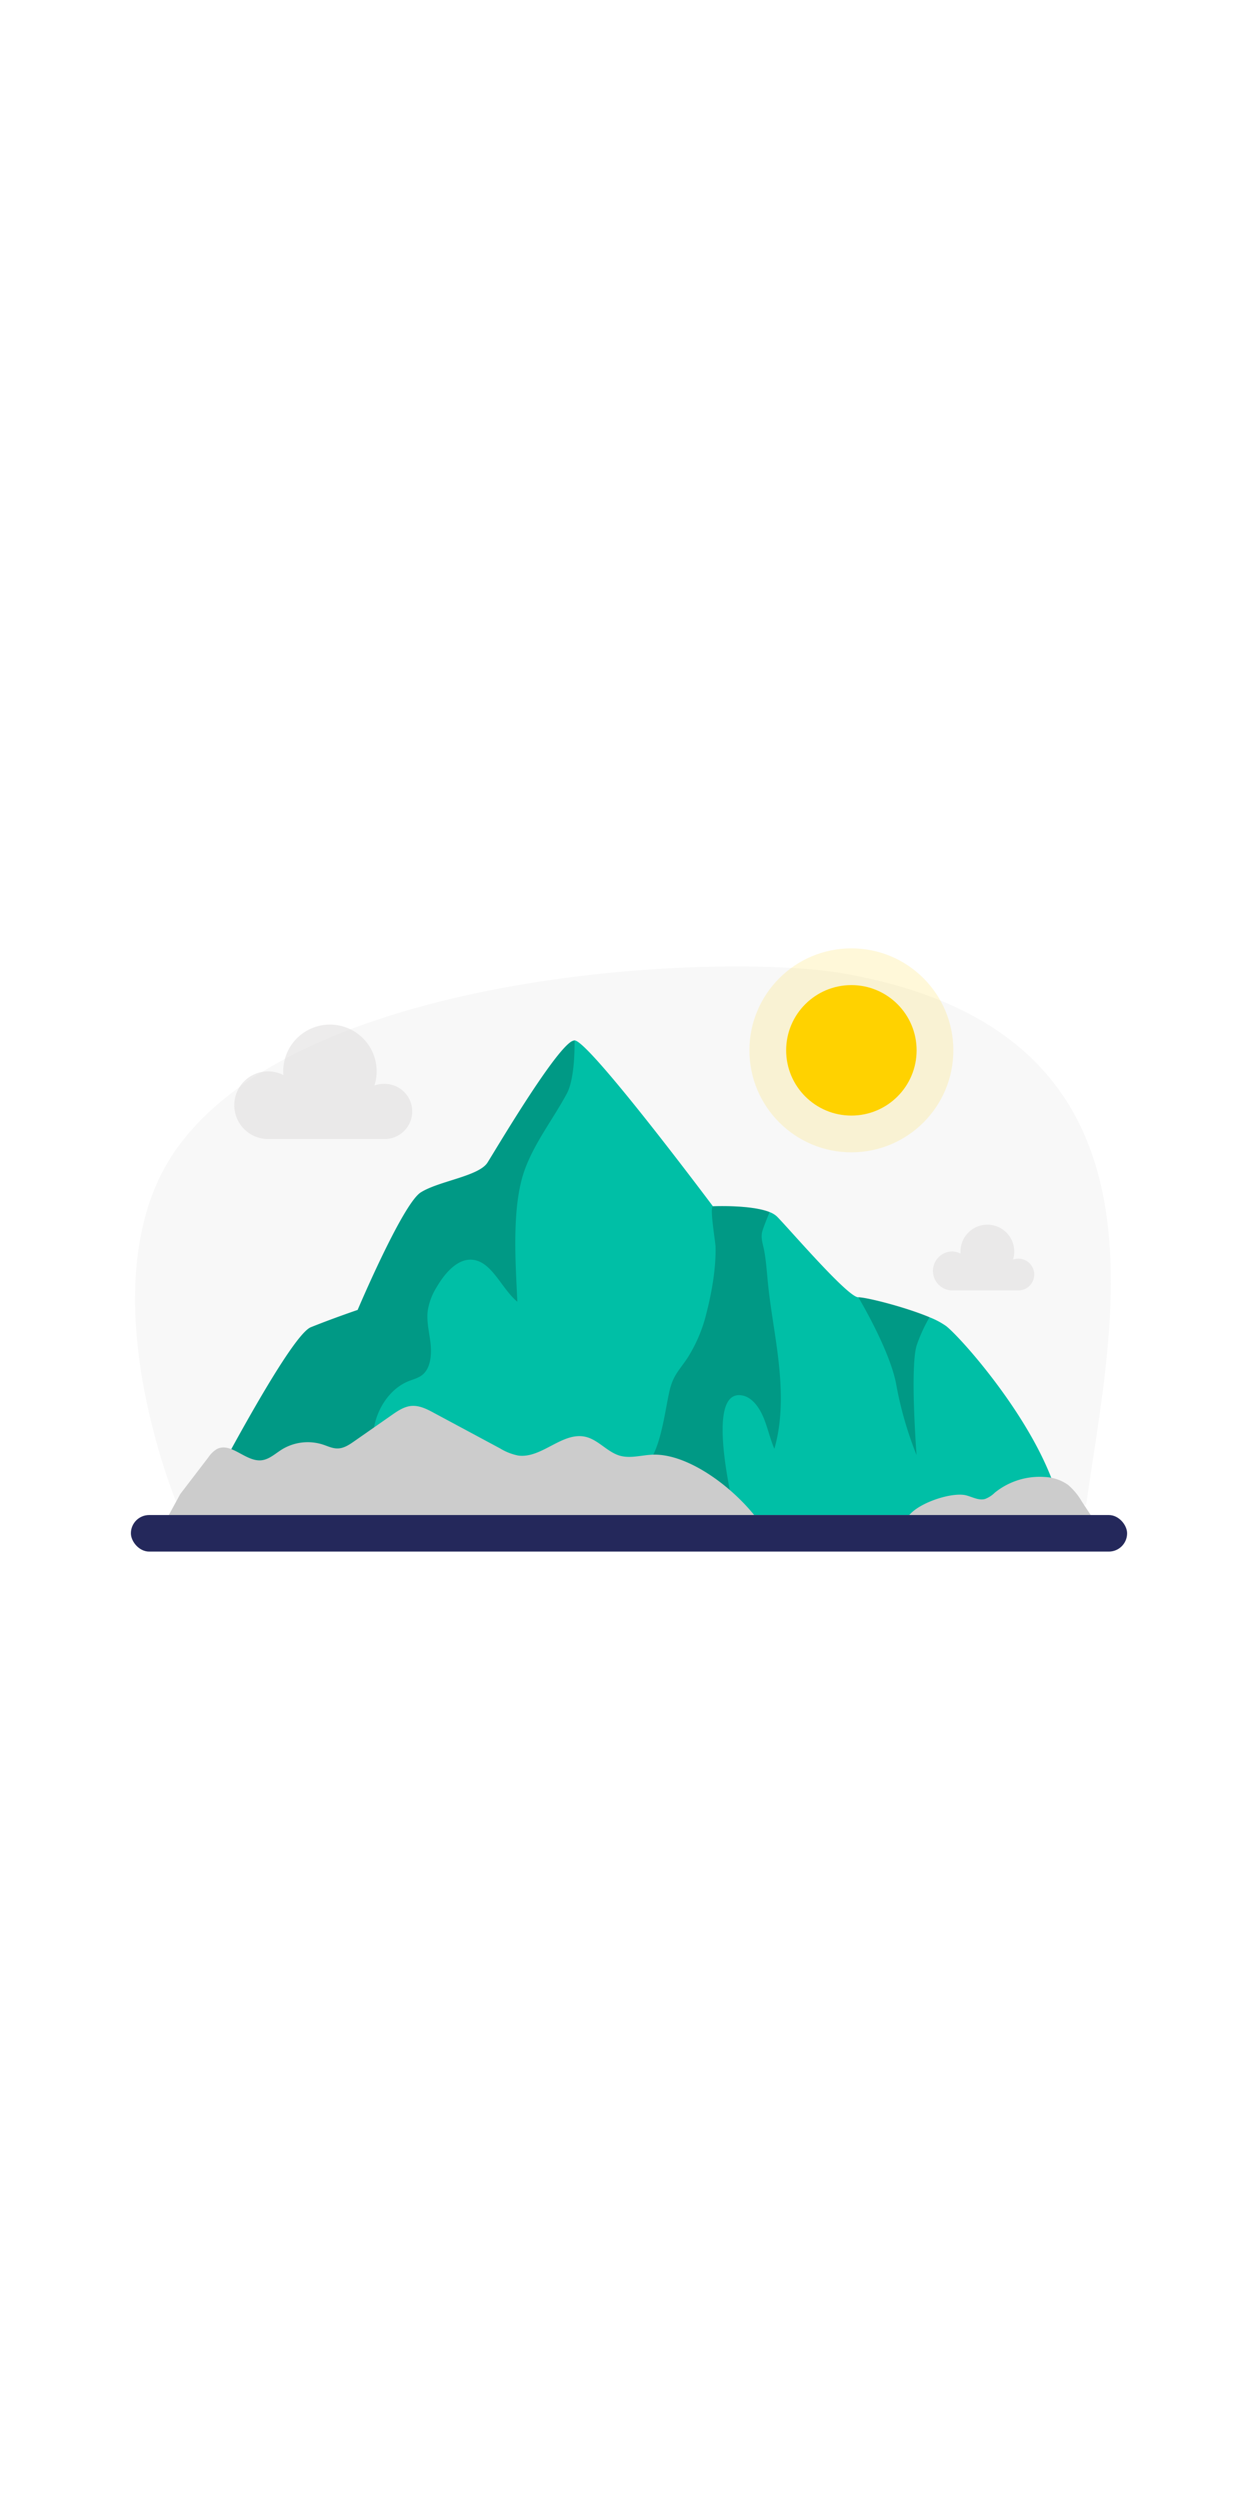 <svg id="Layer_1" data-name="Layer 1" xmlns="http://www.w3.org/2000/svg" viewBox="0 0 400 300" data-imageid="mountain-two-color" imageName="Mountain" class="illustrations_image" style="width: 151px;"><path d="M56.38,117.5c-30.22,41.86,0,113.47,0,113.47h289c8-57.85,31.75-149.94-77.48-168.92C230.54,55.56,97.42,60.64,56.38,117.5Z" fill="#e6e6e6" opacity="0.3"/><circle cx="270.71" cy="86.54" r="20.74" fill="#ffd200"/><circle cx="270.71" cy="86.54" r="32.42" fill="#ffd200" opacity="0.15"/><path d="M323.8,152.76a5,5,0,0,0-1.69.3,8.55,8.55,0,1,0-16.71-2.59c0,.23,0,.45,0,.68a6.13,6.13,0,0,0-2.8-.68,6.2,6.2,0,0,0,0,12.39H323.8a5.05,5.05,0,0,0,0-10.1Z" fill="#dddbdb" opacity="0.52"/><path d="M122,97.2a8.94,8.94,0,0,0-2.94.51,14.85,14.85,0,1,0-29-4.48c0,.39,0,.78.06,1.17a10.75,10.75,0,1,0-4.86,20.33H122a8.77,8.77,0,1,0,0-17.53Z" fill="#dddbdb" opacity="0.52"/><path d="M337.61,234.26H62.39s29.16-56.77,36.45-59.7,14.88-5.5,14.88-5.5,14.28-33.69,20.06-37.35,18.53-5.13,21.26-9.53c2.52-4,19.9-33.42,26.24-38.17a2.59,2.59,0,0,1,1.4-.64c4.56,0,44,52.74,44,52.74s12-.54,18,1.84a6.9,6.9,0,0,1,2.4,1.45c3.95,4,22.48,25.64,25.82,25.64,2.59,0,14.87,3.08,22.66,6.35a24.76,24.76,0,0,1,5.28,2.8C306,178.22,333.66,209.35,337.61,234.26Z" fill="#00bfa6" class="target-color"/><path d="M307.18,228c2,.51,4,1.7,6,1.17a8.89,8.89,0,0,0,3.11-2,22.7,22.7,0,0,1,15.94-5,13.87,13.87,0,0,1,7.38,2.51,20.05,20.05,0,0,1,4.28,5.14l7.67,11.68c-20.36.72-44,1-63.67-4.89C288.83,231.32,302.23,226.72,307.18,228Z" fill="#ccc"/><path d="M180.26,100.22c-4.26,8-10.29,15.61-13.44,24.36-4.19,11.65-2.9,29.3-2.32,41.87-5-4.11-7.9-12.36-13.87-13.29-4.82-.75-9,3.87-11.81,8.69a20.08,20.08,0,0,0-2.8,7.37c-.46,3.46.48,6.95.87,10.42s.07,7.51-2.2,9.71c-1.37,1.33-3.19,1.71-4.86,2.39-5.56,2.25-9.93,8.31-11,15.26s1.19,12.83,4.64,18.09c1.48,2.26,5.66,9.17,8.18,9.17H62.39s29.16-56.77,36.45-59.7,14.88-5.5,14.88-5.5,14.28-33.69,20.06-37.35,18.53-5.13,21.26-9.53c2.52-4,19.9-33.42,26.24-38.17l1.4-.64S183,95.08,180.26,100.22Z" opacity="0.2"/><path d="M229.77,206.88c-.07,9.9,3.13,23.63,3.95,27.38H186.79s15.48-13.37,18.68-16.12c4.56-3.93,6-17.36,7.43-23.41,1.12-4.83,3-6.4,5.62-10.28a47,47,0,0,0,6.09-14.3c1.67-6.48,3.07-14.3,2.91-21.13,0-1.44-2-12.85-.79-12.91,0,0,12-.54,18,1.84-1,2.35-1.93,4.75-2.31,6-.65,2.2.21,4.26.58,6.34.55,3,.77,6,1.07,9.16.69,7.5,2.06,14.89,3.05,22.34,1.38,10.45,2,21.41-.9,31.41-1.37-3.16-2.1-6.66-3.42-9.85s-3.44-6.19-6.32-7C231.43,195.06,229.82,200.06,229.77,206.88Z" opacity="0.2"/><path d="M291.44,180.42c-2.13,7.32,0,34.79,0,34.79a116.06,116.06,0,0,1-6.39-22c-1.82-11-12.14-28.19-12.14-28.19,2.59,0,14.87,3.08,22.66,6.35A49.46,49.46,0,0,0,291.44,180.42Z" opacity="0.2"/><path d="M57.33,227.57l8.93-11.66A8.68,8.68,0,0,1,69,213.26c4.49-2.24,9.1,4.09,14.09,3.6,2.48-.25,4.43-2.13,6.55-3.45a15.76,15.76,0,0,1,13-1.56c1.54.5,3.06,1.27,4.69,1.24,2,0,3.77-1.21,5.4-2.35l11.85-8.27c1.89-1.32,3.9-2.68,6.19-2.89,2.56-.22,5,1,7.25,2.24l21,11.27a17.57,17.57,0,0,0,5.76,2.26c7.5,1,14-7.66,21.42-5.95,4.06.95,6.89,4.84,10.9,6,3.28.92,6.75-.14,10.15-.32,13.42-.7,31.41,14.74,37.2,26.16a367.67,367.67,0,0,1-39.14-.44,105.83,105.83,0,0,1-16.66-2.09c-27.39-6.19-57.27-3.21-85.38-3.21H53" fill="#ccc"/><rect x="41.62" y="234.26" width="316.76" height="11.62" rx="5.81" fill="#24285b"/></svg>